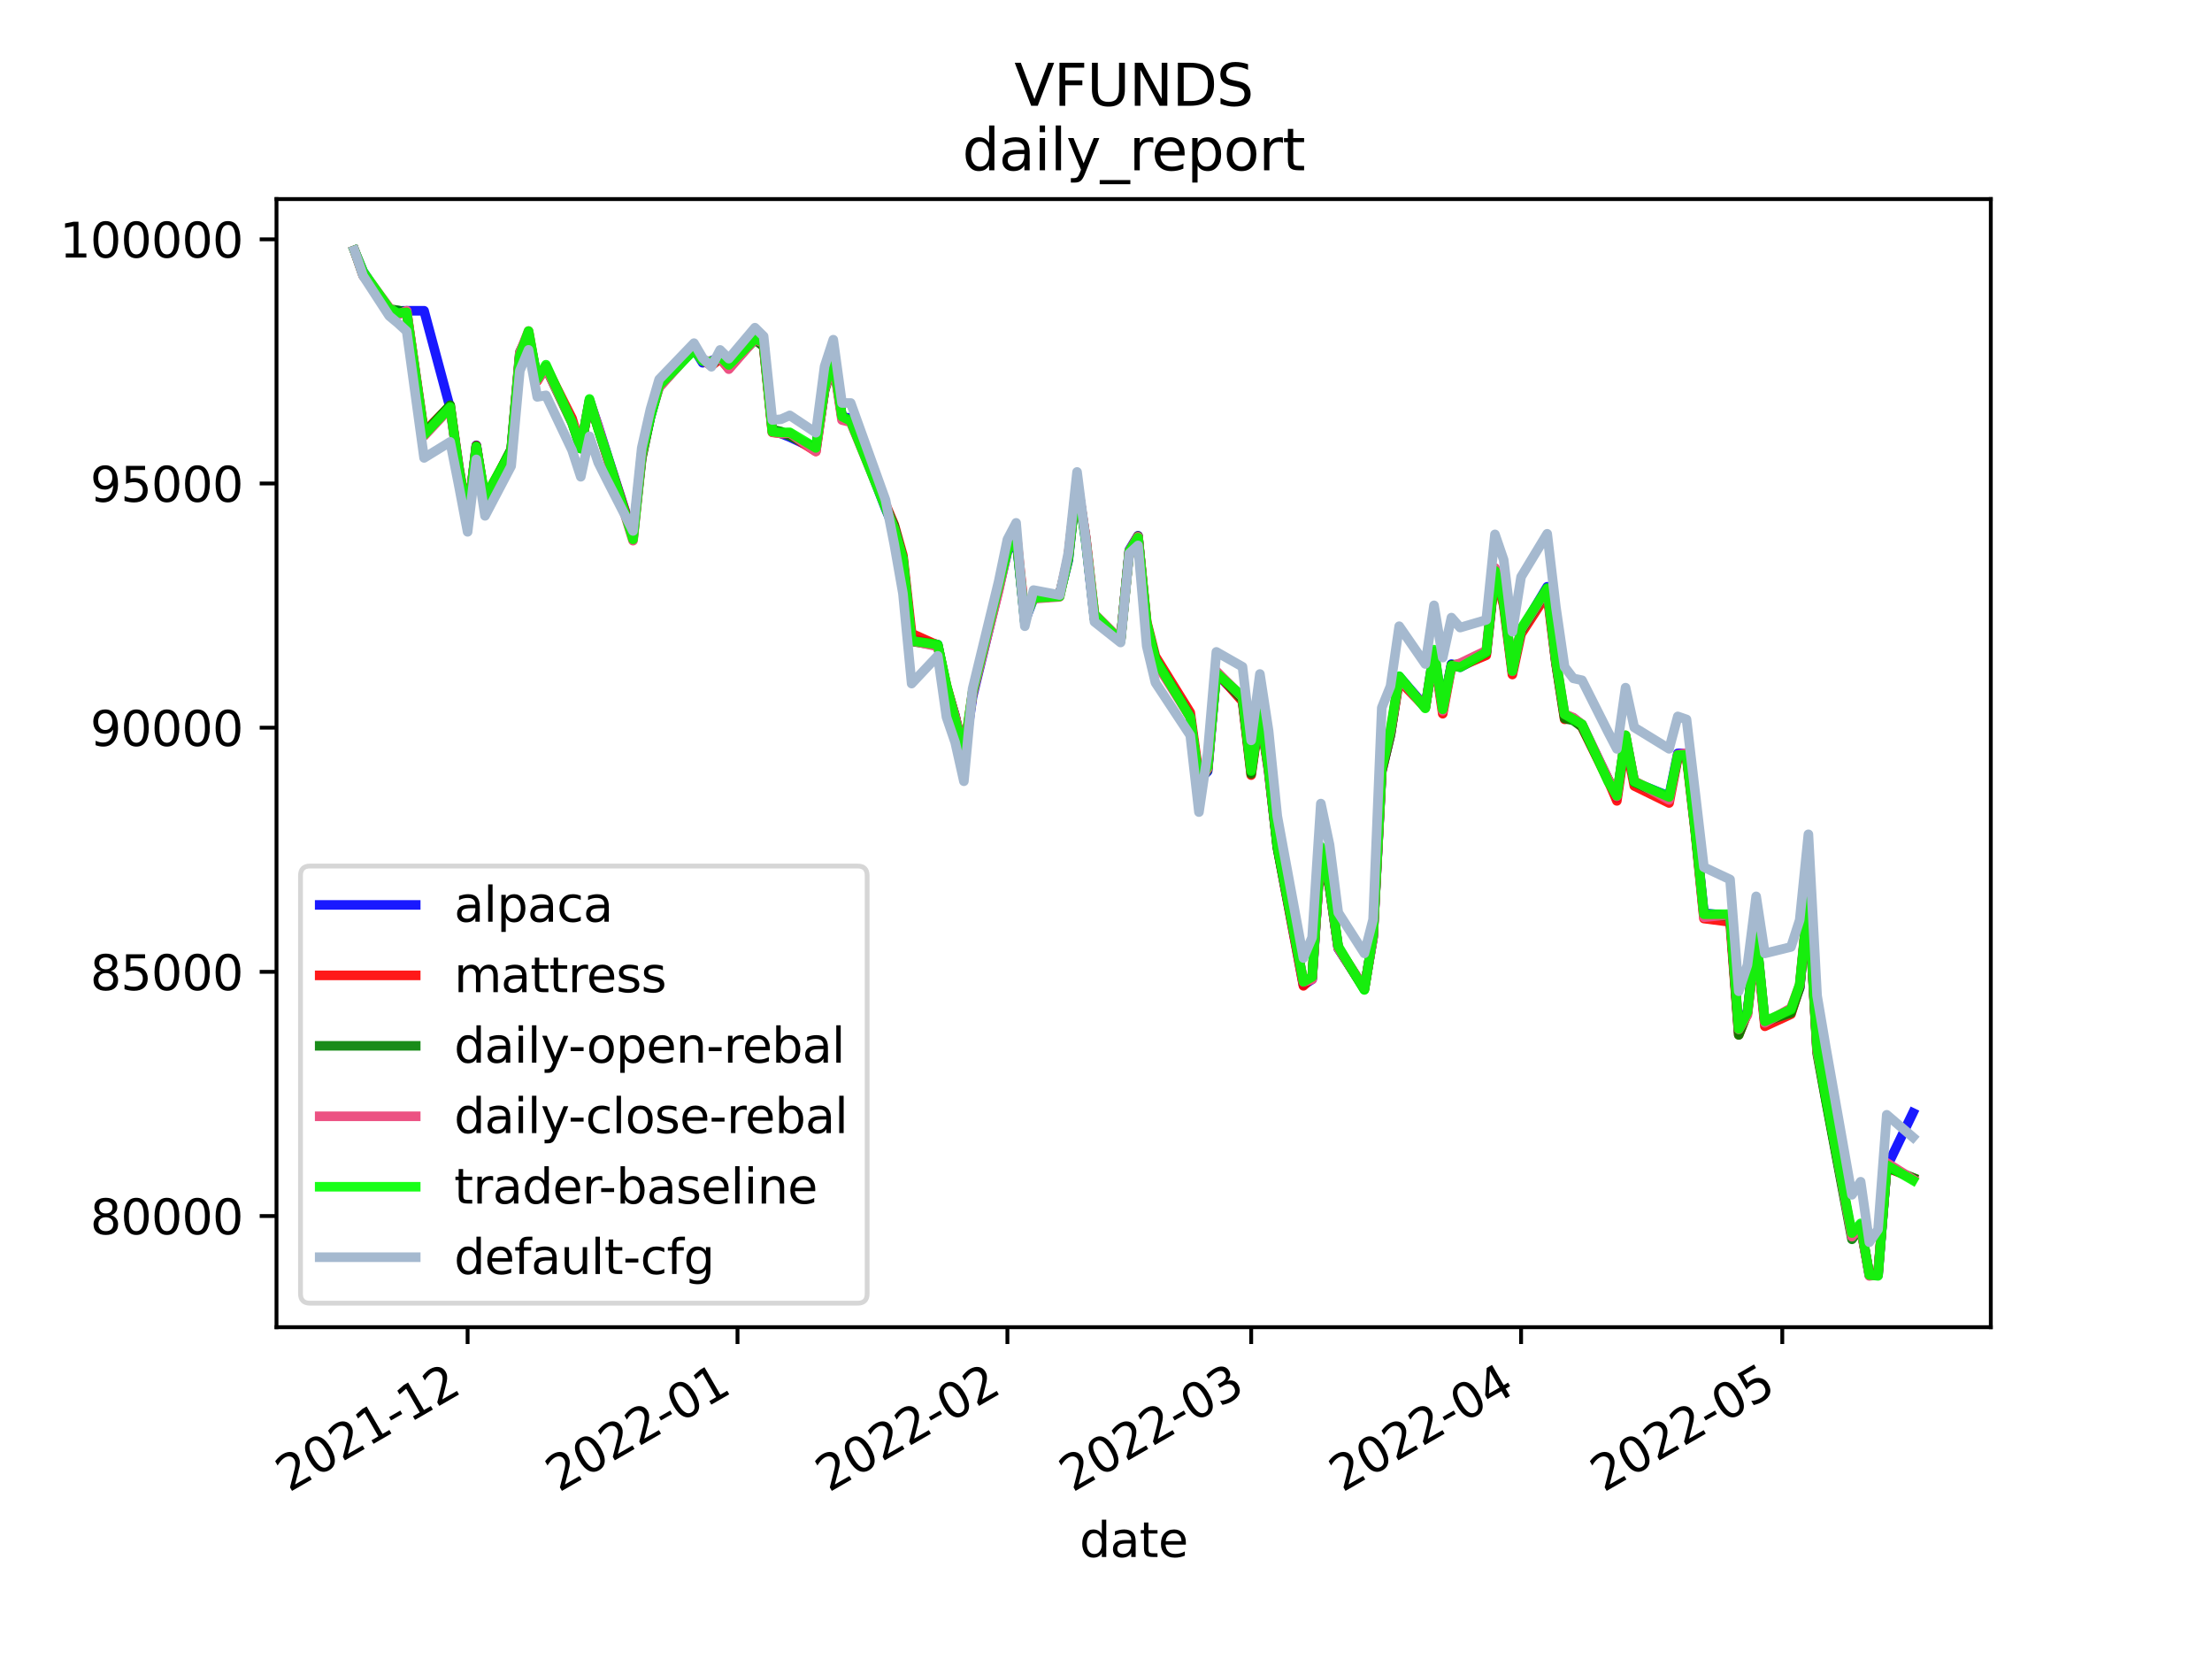 <?xml version="1.0" encoding="utf-8" standalone="no"?>
<!DOCTYPE svg PUBLIC "-//W3C//DTD SVG 1.1//EN"
  "http://www.w3.org/Graphics/SVG/1.1/DTD/svg11.dtd">
<svg height="345.6pt" version="1.1" viewBox="0 0 460.8 345.6" width="460.8pt" xmlns="http://www.w3.org/2000/svg" xmlns:xlink="http://www.w3.org/1999/xlink">
 <defs>
  <style type="text/css">*{stroke-linecap:butt;stroke-linejoin:round;}</style>
 </defs>
 <g id="figure_1">
  <g id="patch_1">
   <path d="M 0 345.6 
L 460.8 345.6 
L 460.8 0 
L 0 0 
z
" style="fill:#ffffff;"/>
  </g>
  <g id="axes_1">
   <g id="patch_2">
    <path d="M 57.6 276.48 
L 414.72 276.48 
L 414.72 41.472 
L 57.6 41.472 
z
" style="fill:#ffffff;"/>
   </g>
   <g id="matplotlib.axis_1">
    <g id="xtick_1">
     <g id="line2d_1">
      <defs>
       <path d="M 0 0 
L 0 3.5 
" id="mb4e7f9d3e4" style="stroke:#000000;stroke-width:0.8;"/>
      </defs>
      <g>
       <use style="stroke:#000000;stroke-width:0.8;" x="97.411" xlink:href="#mb4e7f9d3e4" y="276.48"/>
      </g>
     </g>
     <g id="text_1">
      <!-- 2021-12 -->
      <g transform="translate(60.186 310.952)rotate(-30)scale(0.1 -0.1)">
       <defs>
        <path d="M 1228 531 
L 3431 531 
L 3431 0 
L 469 0 
L 469 531 
Q 828 903 1448 1529 
Q 2069 2156 2228 2338 
Q 2531 2678 2651 2914 
Q 2772 3150 2772 3378 
Q 2772 3750 2511 3984 
Q 2250 4219 1831 4219 
Q 1534 4219 1204 4116 
Q 875 4013 500 3803 
L 500 4441 
Q 881 4594 1212 4672 
Q 1544 4750 1819 4750 
Q 2544 4750 2975 4387 
Q 3406 4025 3406 3419 
Q 3406 3131 3298 2873 
Q 3191 2616 2906 2266 
Q 2828 2175 2409 1742 
Q 1991 1309 1228 531 
z
" id="DejaVuSans-32" transform="scale(0.016)"/>
        <path d="M 2034 4250 
Q 1547 4250 1301 3770 
Q 1056 3291 1056 2328 
Q 1056 1369 1301 889 
Q 1547 409 2034 409 
Q 2525 409 2770 889 
Q 3016 1369 3016 2328 
Q 3016 3291 2770 3770 
Q 2525 4250 2034 4250 
z
M 2034 4750 
Q 2819 4750 3233 4129 
Q 3647 3509 3647 2328 
Q 3647 1150 3233 529 
Q 2819 -91 2034 -91 
Q 1250 -91 836 529 
Q 422 1150 422 2328 
Q 422 3509 836 4129 
Q 1250 4750 2034 4750 
z
" id="DejaVuSans-30" transform="scale(0.016)"/>
        <path d="M 794 531 
L 1825 531 
L 1825 4091 
L 703 3866 
L 703 4441 
L 1819 4666 
L 2450 4666 
L 2450 531 
L 3481 531 
L 3481 0 
L 794 0 
L 794 531 
z
" id="DejaVuSans-31" transform="scale(0.016)"/>
        <path d="M 313 2009 
L 1997 2009 
L 1997 1497 
L 313 1497 
L 313 2009 
z
" id="DejaVuSans-2d" transform="scale(0.016)"/>
       </defs>
       <use xlink:href="#DejaVuSans-32"/>
       <use x="63.623" xlink:href="#DejaVuSans-30"/>
       <use x="127.246" xlink:href="#DejaVuSans-32"/>
       <use x="190.869" xlink:href="#DejaVuSans-31"/>
       <use x="254.492" xlink:href="#DejaVuSans-2d"/>
       <use x="290.576" xlink:href="#DejaVuSans-31"/>
       <use x="354.199" xlink:href="#DejaVuSans-32"/>
      </g>
     </g>
    </g>
    <g id="xtick_2">
     <g id="line2d_2">
      <g>
       <use style="stroke:#000000;stroke-width:0.8;" x="153.636" xlink:href="#mb4e7f9d3e4" y="276.48"/>
      </g>
     </g>
     <g id="text_2">
      <!-- 2022-01 -->
      <g transform="translate(116.411 310.952)rotate(-30)scale(0.1 -0.1)">
       <use xlink:href="#DejaVuSans-32"/>
       <use x="63.623" xlink:href="#DejaVuSans-30"/>
       <use x="127.246" xlink:href="#DejaVuSans-32"/>
       <use x="190.869" xlink:href="#DejaVuSans-32"/>
       <use x="254.492" xlink:href="#DejaVuSans-2d"/>
       <use x="290.576" xlink:href="#DejaVuSans-30"/>
       <use x="354.199" xlink:href="#DejaVuSans-31"/>
      </g>
     </g>
    </g>
    <g id="xtick_3">
     <g id="line2d_3">
      <g>
       <use style="stroke:#000000;stroke-width:0.8;" x="209.861" xlink:href="#mb4e7f9d3e4" y="276.48"/>
      </g>
     </g>
     <g id="text_3">
      <!-- 2022-02 -->
      <g transform="translate(172.636 310.952)rotate(-30)scale(0.1 -0.1)">
       <use xlink:href="#DejaVuSans-32"/>
       <use x="63.623" xlink:href="#DejaVuSans-30"/>
       <use x="127.246" xlink:href="#DejaVuSans-32"/>
       <use x="190.869" xlink:href="#DejaVuSans-32"/>
       <use x="254.492" xlink:href="#DejaVuSans-2d"/>
       <use x="290.576" xlink:href="#DejaVuSans-30"/>
       <use x="354.199" xlink:href="#DejaVuSans-32"/>
      </g>
     </g>
    </g>
    <g id="xtick_4">
     <g id="line2d_4">
      <g>
       <use style="stroke:#000000;stroke-width:0.8;" x="260.645" xlink:href="#mb4e7f9d3e4" y="276.48"/>
      </g>
     </g>
     <g id="text_4">
      <!-- 2022-03 -->
      <g transform="translate(223.42 310.952)rotate(-30)scale(0.1 -0.1)">
       <defs>
        <path d="M 2597 2516 
Q 3050 2419 3304 2112 
Q 3559 1806 3559 1356 
Q 3559 666 3084 287 
Q 2609 -91 1734 -91 
Q 1441 -91 1130 -33 
Q 819 25 488 141 
L 488 750 
Q 750 597 1062 519 
Q 1375 441 1716 441 
Q 2309 441 2620 675 
Q 2931 909 2931 1356 
Q 2931 1769 2642 2001 
Q 2353 2234 1838 2234 
L 1294 2234 
L 1294 2753 
L 1863 2753 
Q 2328 2753 2575 2939 
Q 2822 3125 2822 3475 
Q 2822 3834 2567 4026 
Q 2313 4219 1838 4219 
Q 1578 4219 1281 4162 
Q 984 4106 628 3988 
L 628 4550 
Q 988 4650 1302 4700 
Q 1616 4750 1894 4750 
Q 2613 4750 3031 4423 
Q 3450 4097 3450 3541 
Q 3450 3153 3228 2886 
Q 3006 2619 2597 2516 
z
" id="DejaVuSans-33" transform="scale(0.016)"/>
       </defs>
       <use xlink:href="#DejaVuSans-32"/>
       <use x="63.623" xlink:href="#DejaVuSans-30"/>
       <use x="127.246" xlink:href="#DejaVuSans-32"/>
       <use x="190.869" xlink:href="#DejaVuSans-32"/>
       <use x="254.492" xlink:href="#DejaVuSans-2d"/>
       <use x="290.576" xlink:href="#DejaVuSans-30"/>
       <use x="354.199" xlink:href="#DejaVuSans-33"/>
      </g>
     </g>
    </g>
    <g id="xtick_5">
     <g id="line2d_5">
      <g>
       <use style="stroke:#000000;stroke-width:0.8;" x="316.87" xlink:href="#mb4e7f9d3e4" y="276.48"/>
      </g>
     </g>
     <g id="text_5">
      <!-- 2022-04 -->
      <g transform="translate(279.645 310.952)rotate(-30)scale(0.1 -0.1)">
       <defs>
        <path d="M 2419 4116 
L 825 1625 
L 2419 1625 
L 2419 4116 
z
M 2253 4666 
L 3047 4666 
L 3047 1625 
L 3713 1625 
L 3713 1100 
L 3047 1100 
L 3047 0 
L 2419 0 
L 2419 1100 
L 313 1100 
L 313 1709 
L 2253 4666 
z
" id="DejaVuSans-34" transform="scale(0.016)"/>
       </defs>
       <use xlink:href="#DejaVuSans-32"/>
       <use x="63.623" xlink:href="#DejaVuSans-30"/>
       <use x="127.246" xlink:href="#DejaVuSans-32"/>
       <use x="190.869" xlink:href="#DejaVuSans-32"/>
       <use x="254.492" xlink:href="#DejaVuSans-2d"/>
       <use x="290.576" xlink:href="#DejaVuSans-30"/>
       <use x="354.199" xlink:href="#DejaVuSans-34"/>
      </g>
     </g>
    </g>
    <g id="xtick_6">
     <g id="line2d_6">
      <g>
       <use style="stroke:#000000;stroke-width:0.8;" x="371.282" xlink:href="#mb4e7f9d3e4" y="276.48"/>
      </g>
     </g>
     <g id="text_6">
      <!-- 2022-05 -->
      <g transform="translate(334.057 310.952)rotate(-30)scale(0.1 -0.1)">
       <defs>
        <path d="M 691 4666 
L 3169 4666 
L 3169 4134 
L 1269 4134 
L 1269 2991 
Q 1406 3038 1543 3061 
Q 1681 3084 1819 3084 
Q 2600 3084 3056 2656 
Q 3513 2228 3513 1497 
Q 3513 744 3044 326 
Q 2575 -91 1722 -91 
Q 1428 -91 1123 -41 
Q 819 9 494 109 
L 494 744 
Q 775 591 1075 516 
Q 1375 441 1709 441 
Q 2250 441 2565 725 
Q 2881 1009 2881 1497 
Q 2881 1984 2565 2268 
Q 2250 2553 1709 2553 
Q 1456 2553 1204 2497 
Q 953 2441 691 2322 
L 691 4666 
z
" id="DejaVuSans-35" transform="scale(0.016)"/>
       </defs>
       <use xlink:href="#DejaVuSans-32"/>
       <use x="63.623" xlink:href="#DejaVuSans-30"/>
       <use x="127.246" xlink:href="#DejaVuSans-32"/>
       <use x="190.869" xlink:href="#DejaVuSans-32"/>
       <use x="254.492" xlink:href="#DejaVuSans-2d"/>
       <use x="290.576" xlink:href="#DejaVuSans-30"/>
       <use x="354.199" xlink:href="#DejaVuSans-35"/>
      </g>
     </g>
    </g>
    <g id="text_7">
     <!-- date -->
     <g transform="translate(224.885 324.351)scale(0.1 -0.1)">
      <defs>
       <path d="M 2906 2969 
L 2906 4863 
L 3481 4863 
L 3481 0 
L 2906 0 
L 2906 525 
Q 2725 213 2448 61 
Q 2172 -91 1784 -91 
Q 1150 -91 751 415 
Q 353 922 353 1747 
Q 353 2572 751 3078 
Q 1150 3584 1784 3584 
Q 2172 3584 2448 3432 
Q 2725 3281 2906 2969 
z
M 947 1747 
Q 947 1113 1208 752 
Q 1469 391 1925 391 
Q 2381 391 2643 752 
Q 2906 1113 2906 1747 
Q 2906 2381 2643 2742 
Q 2381 3103 1925 3103 
Q 1469 3103 1208 2742 
Q 947 2381 947 1747 
z
" id="DejaVuSans-64" transform="scale(0.016)"/>
       <path d="M 2194 1759 
Q 1497 1759 1228 1600 
Q 959 1441 959 1056 
Q 959 750 1161 570 
Q 1363 391 1709 391 
Q 2188 391 2477 730 
Q 2766 1069 2766 1631 
L 2766 1759 
L 2194 1759 
z
M 3341 1997 
L 3341 0 
L 2766 0 
L 2766 531 
Q 2569 213 2275 61 
Q 1981 -91 1556 -91 
Q 1019 -91 701 211 
Q 384 513 384 1019 
Q 384 1609 779 1909 
Q 1175 2209 1959 2209 
L 2766 2209 
L 2766 2266 
Q 2766 2663 2505 2880 
Q 2244 3097 1772 3097 
Q 1472 3097 1187 3025 
Q 903 2953 641 2809 
L 641 3341 
Q 956 3463 1253 3523 
Q 1550 3584 1831 3584 
Q 2591 3584 2966 3190 
Q 3341 2797 3341 1997 
z
" id="DejaVuSans-61" transform="scale(0.016)"/>
       <path d="M 1172 4494 
L 1172 3500 
L 2356 3500 
L 2356 3053 
L 1172 3053 
L 1172 1153 
Q 1172 725 1289 603 
Q 1406 481 1766 481 
L 2356 481 
L 2356 0 
L 1766 0 
Q 1100 0 847 248 
Q 594 497 594 1153 
L 594 3053 
L 172 3053 
L 172 3500 
L 594 3500 
L 594 4494 
L 1172 4494 
z
" id="DejaVuSans-74" transform="scale(0.016)"/>
       <path d="M 3597 1894 
L 3597 1613 
L 953 1613 
Q 991 1019 1311 708 
Q 1631 397 2203 397 
Q 2534 397 2845 478 
Q 3156 559 3463 722 
L 3463 178 
Q 3153 47 2828 -22 
Q 2503 -91 2169 -91 
Q 1331 -91 842 396 
Q 353 884 353 1716 
Q 353 2575 817 3079 
Q 1281 3584 2069 3584 
Q 2775 3584 3186 3129 
Q 3597 2675 3597 1894 
z
M 3022 2063 
Q 3016 2534 2758 2815 
Q 2500 3097 2075 3097 
Q 1594 3097 1305 2825 
Q 1016 2553 972 2059 
L 3022 2063 
z
" id="DejaVuSans-65" transform="scale(0.016)"/>
      </defs>
      <use xlink:href="#DejaVuSans-64"/>
      <use x="63.477" xlink:href="#DejaVuSans-61"/>
      <use x="124.756" xlink:href="#DejaVuSans-74"/>
      <use x="163.965" xlink:href="#DejaVuSans-65"/>
     </g>
    </g>
   </g>
   <g id="matplotlib.axis_2">
    <g id="ytick_1">
     <g id="line2d_7">
      <defs>
       <path d="M 0 0 
L -3.5 0 
" id="m229f9f8fa8" style="stroke:#000000;stroke-width:0.8;"/>
      </defs>
      <g>
       <use style="stroke:#000000;stroke-width:0.8;" x="57.6" xlink:href="#m229f9f8fa8" y="253.324"/>
      </g>
     </g>
     <g id="text_8">
      <!-- 80000 -->
      <g transform="translate(18.788 257.123)scale(0.1 -0.1)">
       <defs>
        <path d="M 2034 2216 
Q 1584 2216 1326 1975 
Q 1069 1734 1069 1313 
Q 1069 891 1326 650 
Q 1584 409 2034 409 
Q 2484 409 2743 651 
Q 3003 894 3003 1313 
Q 3003 1734 2745 1975 
Q 2488 2216 2034 2216 
z
M 1403 2484 
Q 997 2584 770 2862 
Q 544 3141 544 3541 
Q 544 4100 942 4425 
Q 1341 4750 2034 4750 
Q 2731 4750 3128 4425 
Q 3525 4100 3525 3541 
Q 3525 3141 3298 2862 
Q 3072 2584 2669 2484 
Q 3125 2378 3379 2068 
Q 3634 1759 3634 1313 
Q 3634 634 3220 271 
Q 2806 -91 2034 -91 
Q 1263 -91 848 271 
Q 434 634 434 1313 
Q 434 1759 690 2068 
Q 947 2378 1403 2484 
z
M 1172 3481 
Q 1172 3119 1398 2916 
Q 1625 2713 2034 2713 
Q 2441 2713 2670 2916 
Q 2900 3119 2900 3481 
Q 2900 3844 2670 4047 
Q 2441 4250 2034 4250 
Q 1625 4250 1398 4047 
Q 1172 3844 1172 3481 
z
" id="DejaVuSans-38" transform="scale(0.016)"/>
       </defs>
       <use xlink:href="#DejaVuSans-38"/>
       <use x="63.623" xlink:href="#DejaVuSans-30"/>
       <use x="127.246" xlink:href="#DejaVuSans-30"/>
       <use x="190.869" xlink:href="#DejaVuSans-30"/>
       <use x="254.492" xlink:href="#DejaVuSans-30"/>
      </g>
     </g>
    </g>
    <g id="ytick_2">
     <g id="line2d_8">
      <g>
       <use style="stroke:#000000;stroke-width:0.8;" x="57.6" xlink:href="#m229f9f8fa8" y="202.456"/>
      </g>
     </g>
     <g id="text_9">
      <!-- 85000 -->
      <g transform="translate(18.788 206.256)scale(0.1 -0.1)">
       <use xlink:href="#DejaVuSans-38"/>
       <use x="63.623" xlink:href="#DejaVuSans-35"/>
       <use x="127.246" xlink:href="#DejaVuSans-30"/>
       <use x="190.869" xlink:href="#DejaVuSans-30"/>
       <use x="254.492" xlink:href="#DejaVuSans-30"/>
      </g>
     </g>
    </g>
    <g id="ytick_3">
     <g id="line2d_9">
      <g>
       <use style="stroke:#000000;stroke-width:0.8;" x="57.6" xlink:href="#m229f9f8fa8" y="151.589"/>
      </g>
     </g>
     <g id="text_10">
      <!-- 90000 -->
      <g transform="translate(18.788 155.388)scale(0.1 -0.1)">
       <defs>
        <path d="M 703 97 
L 703 672 
Q 941 559 1184 500 
Q 1428 441 1663 441 
Q 2288 441 2617 861 
Q 2947 1281 2994 2138 
Q 2813 1869 2534 1725 
Q 2256 1581 1919 1581 
Q 1219 1581 811 2004 
Q 403 2428 403 3163 
Q 403 3881 828 4315 
Q 1253 4750 1959 4750 
Q 2769 4750 3195 4129 
Q 3622 3509 3622 2328 
Q 3622 1225 3098 567 
Q 2575 -91 1691 -91 
Q 1453 -91 1209 -44 
Q 966 3 703 97 
z
M 1959 2075 
Q 2384 2075 2632 2365 
Q 2881 2656 2881 3163 
Q 2881 3666 2632 3958 
Q 2384 4250 1959 4250 
Q 1534 4250 1286 3958 
Q 1038 3666 1038 3163 
Q 1038 2656 1286 2365 
Q 1534 2075 1959 2075 
z
" id="DejaVuSans-39" transform="scale(0.016)"/>
       </defs>
       <use xlink:href="#DejaVuSans-39"/>
       <use x="63.623" xlink:href="#DejaVuSans-30"/>
       <use x="127.246" xlink:href="#DejaVuSans-30"/>
       <use x="190.869" xlink:href="#DejaVuSans-30"/>
       <use x="254.492" xlink:href="#DejaVuSans-30"/>
      </g>
     </g>
    </g>
    <g id="ytick_4">
     <g id="line2d_10">
      <g>
       <use style="stroke:#000000;stroke-width:0.8;" x="57.6" xlink:href="#m229f9f8fa8" y="100.722"/>
      </g>
     </g>
     <g id="text_11">
      <!-- 95000 -->
      <g transform="translate(18.788 104.521)scale(0.1 -0.1)">
       <use xlink:href="#DejaVuSans-39"/>
       <use x="63.623" xlink:href="#DejaVuSans-35"/>
       <use x="127.246" xlink:href="#DejaVuSans-30"/>
       <use x="190.869" xlink:href="#DejaVuSans-30"/>
       <use x="254.492" xlink:href="#DejaVuSans-30"/>
      </g>
     </g>
    </g>
    <g id="ytick_5">
     <g id="line2d_11">
      <g>
       <use style="stroke:#000000;stroke-width:0.8;" x="57.6" xlink:href="#m229f9f8fa8" y="49.855"/>
      </g>
     </g>
     <g id="text_12">
      <!-- 100000 -->
      <g transform="translate(12.425 53.654)scale(0.1 -0.1)">
       <use xlink:href="#DejaVuSans-31"/>
       <use x="63.623" xlink:href="#DejaVuSans-30"/>
       <use x="127.246" xlink:href="#DejaVuSans-30"/>
       <use x="190.869" xlink:href="#DejaVuSans-30"/>
       <use x="254.492" xlink:href="#DejaVuSans-30"/>
       <use x="318.115" xlink:href="#DejaVuSans-30"/>
      </g>
     </g>
    </g>
   </g>
   <g id="line2d_12">
    <path clip-path="url(#p26e11c96b7)" d="M 73.833 52.154 
L 75.646 56.532 
L 81.088 64.728 
L 82.901 64.77 
L 84.715 64.742 
L 88.342 64.734 
L 93.784 85.021 
L 95.597 97.446 
L 97.411 108.29 
L 99.225 92.759 
L 101.038 104.411 
L 106.48 93.932 
L 108.293 73.996 
L 110.107 69.763 
L 111.921 78.824 
L 113.734 76.368 
L 119.176 87.754 
L 120.989 93.378 
L 122.803 83.372 
L 124.617 88.756 
L 126.43 94.573 
L 131.872 111.584 
L 133.685 95.005 
L 135.499 86.828 
L 137.313 80.159 
L 144.568 72.647 
L 146.381 75.571 
L 148.195 75.17 
L 150.009 74.382 
L 151.822 76.167 
L 157.264 69.947 
L 159.077 71.445 
L 160.891 89.642 
L 162.705 90.327 
L 164.518 91.05 
L 169.959 93.588 
L 171.773 80.958 
L 173.587 74.628 
L 175.401 86.895 
L 177.214 87.1 
L 184.469 105.938 
L 186.283 110.242 
L 188.097 116.726 
L 189.91 133.095 
L 195.351 134.293 
L 197.165 143.259 
L 198.979 149.138 
L 200.793 157.706 
L 202.606 145.126 
L 208.047 122.69 
L 209.861 114.945 
L 211.675 111.788 
L 213.489 129.435 
L 215.302 124.709 
L 220.743 123.818 
L 222.557 116.685 
L 224.371 99.725 
L 226.185 112.802 
L 227.998 128.82 
L 233.439 133.314 
L 235.253 114.588 
L 237.067 111.601 
L 238.881 130.768 
L 240.694 137.428 
L 247.949 149.197 
L 249.763 162.539 
L 251.577 160.672 
L 253.39 140.255 
L 258.831 145.809 
L 260.645 160.481 
L 262.459 148.187 
L 264.273 160.511 
L 266.086 176.32 
L 271.527 205.187 
L 273.341 204.023 
L 275.155 177.052 
L 276.969 184.553 
L 278.782 197.599 
L 284.223 205.855 
L 286.037 195.299 
L 287.851 160.712 
L 289.665 152.963 
L 291.478 140.947 
L 296.919 147.215 
L 298.733 135.694 
L 300.547 147.71 
L 302.361 138.347 
L 304.174 138.997 
L 309.615 136.118 
L 311.429 119.148 
L 313.243 125.655 
L 315.056 139.873 
L 316.87 131.353 
L 322.311 122.234 
L 324.125 137.868 
L 325.939 149.1 
L 327.752 149.587 
L 329.566 151.004 
L 335.007 162.371 
L 336.821 166.182 
L 338.635 153.447 
L 340.448 162.942 
L 347.703 165.893 
L 349.517 156.941 
L 351.331 156.93 
L 353.144 172.59 
L 354.958 190.225 
L 360.399 190.824 
L 362.213 215.004 
L 364.027 210.624 
L 365.84 195.033 
L 367.654 213.165 
L 373.095 210.459 
L 374.909 205.754 
L 376.723 187.069 
L 378.536 218.597 
L 380.35 228.653 
L 385.791 257.632 
L 387.605 255.195 
L 389.419 265.692 
L 391.232 265.607 
L 393.046 243.121 
L 398.487 231.839 
" style="fill:none;stroke:#0000ff;stroke-linecap:square;stroke-opacity:0.9;stroke-width:2;"/>
   </g>
   <g id="line2d_13">
    <path clip-path="url(#p26e11c96b7)" d="M 73.833 52.154 
L 75.646 57.406 
L 81.088 64.361 
L 82.901 65.499 
L 84.715 64.82 
L 88.342 90.025 
L 93.784 84.52 
L 95.597 97.327 
L 97.411 107.887 
L 99.225 92.837 
L 101.038 103.833 
L 106.48 93.757 
L 108.293 73.861 
L 110.107 69.168 
L 111.921 79.37 
L 113.734 76.388 
L 119.176 87.171 
L 120.989 93.399 
L 122.803 83.653 
L 124.617 89.185 
L 126.43 94.845 
L 131.872 111.618 
L 133.685 95.239 
L 135.499 86.623 
L 137.313 79.939 
L 144.568 72.691 
L 146.381 75.032 
L 148.195 76.189 
L 150.009 74.73 
L 151.822 76.748 
L 157.264 70.369 
L 159.077 72.114 
L 160.891 90.069 
L 162.705 90.28 
L 164.518 90.565 
L 169.959 94.044 
L 171.773 81.21 
L 173.587 74.735 
L 175.401 87.067 
L 177.214 87.682 
L 184.469 104.972 
L 186.283 109.284 
L 188.097 115.692 
L 189.91 131.987 
L 195.351 134.42 
L 197.165 142.78 
L 198.979 149.237 
L 200.793 156.852 
L 202.606 144.221 
L 208.047 122.148 
L 209.861 114.256 
L 211.675 110.815 
L 213.489 128.071 
L 215.302 123.837 
L 220.743 123.952 
L 222.557 115.856 
L 224.371 100.144 
L 226.185 112.171 
L 227.998 128.146 
L 233.439 133.423 
L 235.253 114.857 
L 237.067 111.723 
L 238.881 129.501 
L 240.694 136.715 
L 247.949 148.428 
L 249.763 161.644 
L 251.577 159.992 
L 253.39 139.989 
L 258.831 146.129 
L 260.645 161.474 
L 262.459 148.495 
L 264.273 160.593 
L 266.086 176.424 
L 271.527 205.373 
L 273.341 203.577 
L 275.155 177.388 
L 276.969 184.827 
L 278.782 197.423 
L 284.223 206.012 
L 286.037 195.151 
L 287.851 160.685 
L 289.665 152.929 
L 291.478 141.754 
L 296.919 147.364 
L 298.733 136.168 
L 300.547 148.686 
L 302.361 138.952 
L 304.174 138.797 
L 309.615 136.509 
L 311.429 119.568 
L 313.243 126.114 
L 315.056 140.52 
L 316.87 132.077 
L 322.311 123.713 
L 324.125 138.14 
L 325.939 149.855 
L 327.752 149.669 
L 329.566 151.486 
L 335.007 162.606 
L 336.821 166.837 
L 338.635 154.385 
L 340.448 163.726 
L 347.703 167.281 
L 349.517 157.871 
L 351.331 157.614 
L 353.144 173.176 
L 354.958 191.352 
L 360.399 192.052 
L 362.213 215.549 
L 364.027 211.084 
L 365.84 195.459 
L 367.654 213.796 
L 373.095 211.277 
L 374.909 205.478 
L 376.723 187.537 
L 378.536 218.943 
L 380.35 228.97 
L 385.791 257.423 
L 387.605 255.394 
L 389.419 265.341 
L 391.232 265.121 
L 393.046 243.236 
L 398.487 245.392 
" style="fill:none;stroke:#ff0000;stroke-linecap:square;stroke-opacity:0.9;stroke-width:2;"/>
   </g>
   <g id="line2d_14">
    <path clip-path="url(#p26e11c96b7)" d="M 73.833 52.154 
L 75.646 57.323 
L 81.088 64.374 
L 82.901 64.635 
L 84.715 65.084 
L 88.342 90.288 
L 93.784 84.403 
L 95.597 98.14 
L 97.411 108.336 
L 99.225 92.947 
L 101.038 104.267 
L 106.48 93.57 
L 108.293 73.341 
L 110.107 69.654 
L 111.921 79.051 
L 113.734 76.632 
L 119.176 88.123 
L 120.989 93.446 
L 122.803 83.5 
L 124.617 89.276 
L 126.43 95.141 
L 131.872 112.169 
L 133.685 95.512 
L 135.499 86.817 
L 137.313 80.616 
L 144.568 72.676 
L 146.381 74.884 
L 148.195 75.808 
L 150.009 74.574 
L 151.822 76.53 
L 157.264 70.75 
L 159.077 72.194 
L 160.891 89.496 
L 162.705 89.895 
L 164.518 90.806 
L 169.959 93.311 
L 171.773 81.398 
L 173.587 75.344 
L 175.401 86.687 
L 177.214 87.746 
L 184.469 105.33 
L 186.283 109.497 
L 188.097 116.255 
L 189.91 133.63 
L 195.351 134.429 
L 197.165 142.993 
L 198.979 149.364 
L 200.793 157.37 
L 202.606 144.542 
L 208.047 122.423 
L 209.861 114.307 
L 211.675 111.571 
L 213.489 129.569 
L 215.302 123.951 
L 220.743 123.922 
L 222.557 116.414 
L 224.371 100.238 
L 226.185 112.17 
L 227.998 128.919 
L 233.439 133.225 
L 235.253 114.933 
L 237.067 111.684 
L 238.881 129.952 
L 240.694 137.27 
L 247.949 149.333 
L 249.763 162.901 
L 251.577 160.353 
L 253.39 139.873 
L 258.831 145.732 
L 260.645 161.192 
L 262.459 148.342 
L 264.273 159.989 
L 266.086 176.527 
L 271.527 204.363 
L 273.341 203.827 
L 275.155 176.665 
L 276.969 184.934 
L 278.782 197.493 
L 284.223 206.112 
L 286.037 195.068 
L 287.851 160.462 
L 289.665 153.054 
L 291.478 141.128 
L 296.919 147.375 
L 298.733 136.367 
L 300.547 147.674 
L 302.361 138.515 
L 304.174 138.344 
L 309.615 135.895 
L 311.429 119.205 
L 313.243 124.937 
L 315.056 139.758 
L 316.87 131.423 
L 322.311 122.825 
L 324.125 138.035 
L 325.939 149.655 
L 327.752 150.096 
L 329.566 151.4 
L 335.007 162.357 
L 336.821 165.783 
L 338.635 153.36 
L 340.448 162.954 
L 347.703 166.346 
L 349.517 157.728 
L 351.331 157.051 
L 353.144 172.957 
L 354.958 190.662 
L 360.399 190.803 
L 362.213 215.603 
L 364.027 210.929 
L 365.84 195.046 
L 367.654 212.753 
L 373.095 211.008 
L 374.909 205.779 
L 376.723 187.328 
L 378.536 219.409 
L 380.35 229.157 
L 385.791 258.17 
L 387.605 255.731 
L 389.419 265.49 
L 391.232 265.319 
L 393.046 243.168 
L 398.487 245.334 
" style="fill:none;stroke:#008000;stroke-linecap:square;stroke-opacity:0.9;stroke-width:2;"/>
   </g>
   <g id="line2d_15">
    <path clip-path="url(#p26e11c96b7)" d="M 73.833 52.154 
L 75.646 56.704 
L 81.088 64.094 
L 82.901 65.527 
L 84.715 64.727 
L 88.342 90.814 
L 93.784 84.977 
L 95.597 97.997 
L 97.411 108.294 
L 99.225 93.159 
L 101.038 104.345 
L 106.48 94.261 
L 108.293 73.501 
L 110.107 68.972 
L 111.921 79.234 
L 113.734 76.577 
L 119.176 87.949 
L 120.989 92.979 
L 122.803 83.376 
L 124.617 88.913 
L 126.43 95.042 
L 131.872 112.63 
L 133.685 94.881 
L 135.499 86.12 
L 137.313 80.724 
L 144.568 72.524 
L 146.381 75.166 
L 148.195 75.291 
L 150.009 74.534 
L 151.822 76.904 
L 157.264 70.665 
L 159.077 71.526 
L 160.891 90.016 
L 162.705 90.31 
L 164.518 90.208 
L 169.959 94.017 
L 171.773 81.113 
L 173.587 75.345 
L 175.401 87.503 
L 177.214 87.953 
L 184.469 105.548 
L 186.283 110.119 
L 188.097 116.517 
L 189.91 133.496 
L 195.351 134.672 
L 197.165 143.152 
L 198.979 149.327 
L 200.793 157.268 
L 202.606 144.601 
L 208.047 123.026 
L 209.861 114.627 
L 211.675 111.118 
L 213.489 128.695 
L 215.302 124.722 
L 220.743 124.328 
L 222.557 115.763 
L 224.371 100.099 
L 226.185 111.914 
L 227.998 127.909 
L 233.439 133.299 
L 235.253 114.842 
L 237.067 111.792 
L 238.881 130.025 
L 240.694 137.876 
L 247.949 149.416 
L 249.763 162.633 
L 251.577 160.13 
L 253.39 139.833 
L 258.831 145.23 
L 260.645 160.346 
L 262.459 147.968 
L 264.273 160.109 
L 266.086 175.626 
L 271.527 204.552 
L 273.341 204.045 
L 275.155 176.729 
L 276.969 184.228 
L 278.782 197.525 
L 284.223 205.825 
L 286.037 195.378 
L 287.851 159.8 
L 289.665 152.293 
L 291.478 141.153 
L 296.919 147.429 
L 298.733 135.785 
L 300.547 148.069 
L 302.361 138.818 
L 304.174 138.16 
L 309.615 135.55 
L 311.429 118.293 
L 313.243 124.924 
L 315.056 139.846 
L 316.87 131.155 
L 322.311 122.733 
L 324.125 137.63 
L 325.939 148.754 
L 327.752 149.497 
L 329.566 150.901 
L 335.007 162.308 
L 336.821 165.899 
L 338.635 153.185 
L 340.448 162.664 
L 347.703 166.63 
L 349.517 157.214 
L 351.331 156.862 
L 353.144 172.461 
L 354.958 191.081 
L 360.399 190.547 
L 362.213 214.432 
L 364.027 211.437 
L 365.84 194.882 
L 367.654 213.101 
L 373.095 210.008 
L 374.909 205.171 
L 376.723 186.681 
L 378.536 218.931 
L 380.35 228.005 
L 385.791 257.63 
L 387.605 255.429 
L 389.419 265.798 
L 391.232 265.562 
L 393.046 242.235 
L 398.487 245.644 
" style="fill:none;stroke:#ec5283;stroke-linecap:square;stroke-width:2;"/>
   </g>
   <g id="line2d_16">
    <path clip-path="url(#p26e11c96b7)" d="M 73.833 52.154 
L 75.646 56.584 
L 81.088 64.288 
L 82.901 65.221 
L 84.715 65.091 
L 88.342 90.562 
L 93.784 84.76 
L 95.597 97.617 
L 97.411 108.343 
L 99.225 93.032 
L 101.038 103.617 
L 106.48 93.928 
L 108.293 74.11 
L 110.107 68.965 
L 111.921 78.938 
L 113.734 75.972 
L 119.176 87.995 
L 120.989 93.431 
L 122.803 83.106 
L 124.617 89.436 
L 126.43 94.635 
L 131.872 112.353 
L 133.685 94.534 
L 135.499 86.845 
L 137.313 80.277 
L 144.568 72.926 
L 146.381 75.208 
L 148.195 75.38 
L 150.009 74.259 
L 151.822 76.03 
L 157.264 70.571 
L 159.077 71.318 
L 160.891 89.919 
L 162.705 90.092 
L 164.518 90.059 
L 169.959 93.304 
L 171.773 80.622 
L 173.587 74.591 
L 175.401 86.769 
L 177.214 87.692 
L 184.469 105.788 
L 186.283 110.146 
L 188.097 116.357 
L 189.91 133.488 
L 195.351 134.276 
L 197.165 142.713 
L 198.979 149.825 
L 200.793 157.027 
L 202.606 144.125 
L 208.047 121.986 
L 209.861 114.697 
L 211.675 111.455 
L 213.489 129.08 
L 215.302 124.559 
L 220.743 124.246 
L 222.557 116.106 
L 224.371 100.169 
L 226.185 112.747 
L 227.998 128.004 
L 233.439 133.529 
L 235.253 114.866 
L 237.067 112.002 
L 238.881 129.72 
L 240.694 137.329 
L 247.949 149.401 
L 249.763 162.367 
L 251.577 159.768 
L 253.39 140.24 
L 258.831 145.055 
L 260.645 160.627 
L 262.459 147.799 
L 264.273 160.02 
L 266.086 176.069 
L 271.527 204.518 
L 273.341 203.506 
L 275.155 176.376 
L 276.969 184.3 
L 278.782 197.127 
L 284.223 206.227 
L 286.037 194.779 
L 287.851 160.004 
L 289.665 152.021 
L 291.478 140.856 
L 296.919 147.57 
L 298.733 135.337 
L 300.547 147.763 
L 302.361 138.667 
L 304.174 139.005 
L 309.615 135.88 
L 311.429 118.902 
L 313.243 125.489 
L 315.056 139.793 
L 316.87 130.98 
L 322.311 122.51 
L 324.125 137.371 
L 325.939 148.798 
L 327.752 149.864 
L 329.566 150.881 
L 335.007 162.818 
L 336.821 165.772 
L 338.635 153.161 
L 340.448 162.858 
L 347.703 166.021 
L 349.517 157.295 
L 351.331 157.275 
L 353.144 172.711 
L 354.958 190.443 
L 360.399 190.437 
L 362.213 214.356 
L 364.027 210.857 
L 365.84 194.705 
L 367.654 212.75 
L 373.095 210.322 
L 374.909 205.042 
L 376.723 187.232 
L 378.536 218.248 
L 380.35 228.589 
L 385.791 256.868 
L 387.605 254.856 
L 389.419 265.588 
L 391.232 265.787 
L 393.046 242.728 
L 398.487 245.88 
" style="fill:none;stroke:#00ff00;stroke-linecap:square;stroke-opacity:0.9;stroke-width:2;"/>
   </g>
   <g id="line2d_17">
    <path clip-path="url(#p26e11c96b7)" d="M 73.833 52.154 
L 75.646 57.458 
L 81.088 65.813 
L 82.901 67.319 
L 84.715 68.993 
L 88.342 95.39 
L 93.784 92.046 
L 95.597 101.237 
L 97.411 110.79 
L 99.225 95.702 
L 101.038 107.46 
L 106.48 97.092 
L 108.293 77.234 
L 110.107 72.879 
L 111.921 82.679 
L 113.734 82.355 
L 119.176 93.796 
L 120.989 99.319 
L 122.803 90.895 
L 124.617 96.355 
L 126.43 99.97 
L 131.872 110.605 
L 133.685 93.304 
L 135.499 85.251 
L 137.313 79.033 
L 144.568 71.483 
L 146.381 74.581 
L 148.195 76.403 
L 150.009 72.898 
L 151.822 74.709 
L 157.264 68.263 
L 159.077 70.052 
L 160.891 87.488 
L 162.705 87.337 
L 164.518 86.527 
L 169.959 90.143 
L 171.773 76.331 
L 173.587 70.764 
L 175.401 83.948 
L 177.214 83.952 
L 184.469 104.149 
L 186.283 113.348 
L 188.097 123.629 
L 189.91 142.403 
L 195.351 136.62 
L 197.165 149.376 
L 198.979 154.656 
L 200.793 162.748 
L 202.606 143.493 
L 208.047 121.091 
L 209.861 112.378 
L 211.675 108.919 
L 213.489 130.452 
L 215.302 122.927 
L 220.743 123.954 
L 222.557 115.145 
L 224.371 98.313 
L 226.185 112.521 
L 227.998 129.53 
L 233.439 133.844 
L 235.253 115.29 
L 237.067 113.628 
L 238.881 134.605 
L 240.694 142.196 
L 247.949 153.175 
L 249.763 169.173 
L 251.577 156.852 
L 253.39 135.8 
L 258.831 138.901 
L 260.645 154.228 
L 262.459 140.406 
L 264.273 152.262 
L 266.086 170.036 
L 271.527 199.57 
L 273.341 195.278 
L 275.155 167.399 
L 276.969 175.999 
L 278.782 190.113 
L 284.223 198.601 
L 286.037 191.556 
L 287.851 147.423 
L 289.665 142.942 
L 291.478 130.451 
L 296.919 138.324 
L 298.733 126.104 
L 300.547 136.986 
L 302.361 128.659 
L 304.174 130.735 
L 309.615 129.131 
L 311.429 111.319 
L 313.243 116.613 
L 315.056 131.605 
L 316.87 120.176 
L 322.311 111.197 
L 324.125 126.509 
L 325.939 138.939 
L 327.752 141.313 
L 329.566 141.708 
L 335.007 152.522 
L 336.821 156.005 
L 338.635 143.251 
L 340.448 151.533 
L 347.703 155.99 
L 349.517 149.24 
L 351.331 149.868 
L 353.144 165.135 
L 354.958 180.649 
L 360.399 183.209 
L 362.213 206.5 
L 364.027 201.034 
L 365.84 186.729 
L 367.654 198.61 
L 373.095 197.267 
L 374.909 191.648 
L 376.723 173.8 
L 378.536 207.426 
L 380.35 218.131 
L 385.791 248.896 
L 387.605 246.175 
L 389.419 258.78 
L 391.232 256.131 
L 393.046 232.232 
L 398.487 236.898 
" style="fill:none;stroke:#a5b9cf;stroke-linecap:square;stroke-width:2;"/>
   </g>
   <g id="patch_3">
    <path d="M 57.6 276.48 
L 57.6 41.472 
" style="fill:none;stroke:#000000;stroke-linecap:square;stroke-linejoin:miter;stroke-width:0.8;"/>
   </g>
   <g id="patch_4">
    <path d="M 414.72 276.48 
L 414.72 41.472 
" style="fill:none;stroke:#000000;stroke-linecap:square;stroke-linejoin:miter;stroke-width:0.8;"/>
   </g>
   <g id="patch_5">
    <path d="M 57.6 276.48 
L 414.72 276.48 
" style="fill:none;stroke:#000000;stroke-linecap:square;stroke-linejoin:miter;stroke-width:0.8;"/>
   </g>
   <g id="patch_6">
    <path d="M 57.6 41.472 
L 414.72 41.472 
" style="fill:none;stroke:#000000;stroke-linecap:square;stroke-linejoin:miter;stroke-width:0.8;"/>
   </g>
   <g id="text_13">
    <!-- VFUNDS -->
    <g transform="translate(211.296 22.035)scale(0.12 -0.12)">
     <defs>
      <path d="M 1831 0 
L 50 4666 
L 709 4666 
L 2188 738 
L 3669 4666 
L 4325 4666 
L 2547 0 
L 1831 0 
z
" id="DejaVuSans-56" transform="scale(0.016)"/>
      <path d="M 628 4666 
L 3309 4666 
L 3309 4134 
L 1259 4134 
L 1259 2759 
L 3109 2759 
L 3109 2228 
L 1259 2228 
L 1259 0 
L 628 0 
L 628 4666 
z
" id="DejaVuSans-46" transform="scale(0.016)"/>
      <path d="M 556 4666 
L 1191 4666 
L 1191 1831 
Q 1191 1081 1462 751 
Q 1734 422 2344 422 
Q 2950 422 3222 751 
Q 3494 1081 3494 1831 
L 3494 4666 
L 4128 4666 
L 4128 1753 
Q 4128 841 3676 375 
Q 3225 -91 2344 -91 
Q 1459 -91 1007 375 
Q 556 841 556 1753 
L 556 4666 
z
" id="DejaVuSans-55" transform="scale(0.016)"/>
      <path d="M 628 4666 
L 1478 4666 
L 3547 763 
L 3547 4666 
L 4159 4666 
L 4159 0 
L 3309 0 
L 1241 3903 
L 1241 0 
L 628 0 
L 628 4666 
z
" id="DejaVuSans-4e" transform="scale(0.016)"/>
      <path d="M 1259 4147 
L 1259 519 
L 2022 519 
Q 2988 519 3436 956 
Q 3884 1394 3884 2338 
Q 3884 3275 3436 3711 
Q 2988 4147 2022 4147 
L 1259 4147 
z
M 628 4666 
L 1925 4666 
Q 3281 4666 3915 4102 
Q 4550 3538 4550 2338 
Q 4550 1131 3912 565 
Q 3275 0 1925 0 
L 628 0 
L 628 4666 
z
" id="DejaVuSans-44" transform="scale(0.016)"/>
      <path d="M 3425 4513 
L 3425 3897 
Q 3066 4069 2747 4153 
Q 2428 4238 2131 4238 
Q 1616 4238 1336 4038 
Q 1056 3838 1056 3469 
Q 1056 3159 1242 3001 
Q 1428 2844 1947 2747 
L 2328 2669 
Q 3034 2534 3370 2195 
Q 3706 1856 3706 1288 
Q 3706 609 3251 259 
Q 2797 -91 1919 -91 
Q 1588 -91 1214 -16 
Q 841 59 441 206 
L 441 856 
Q 825 641 1194 531 
Q 1563 422 1919 422 
Q 2459 422 2753 634 
Q 3047 847 3047 1241 
Q 3047 1584 2836 1778 
Q 2625 1972 2144 2069 
L 1759 2144 
Q 1053 2284 737 2584 
Q 422 2884 422 3419 
Q 422 4038 858 4394 
Q 1294 4750 2059 4750 
Q 2388 4750 2728 4690 
Q 3069 4631 3425 4513 
z
" id="DejaVuSans-53" transform="scale(0.016)"/>
     </defs>
     <use xlink:href="#DejaVuSans-56"/>
     <use x="68.408" xlink:href="#DejaVuSans-46"/>
     <use x="125.928" xlink:href="#DejaVuSans-55"/>
     <use x="199.121" xlink:href="#DejaVuSans-4e"/>
     <use x="273.926" xlink:href="#DejaVuSans-44"/>
     <use x="350.928" xlink:href="#DejaVuSans-53"/>
    </g>
    <!-- daily_report -->
    <g transform="translate(200.467 35.472)scale(0.12 -0.12)">
     <defs>
      <path d="M 603 3500 
L 1178 3500 
L 1178 0 
L 603 0 
L 603 3500 
z
M 603 4863 
L 1178 4863 
L 1178 4134 
L 603 4134 
L 603 4863 
z
" id="DejaVuSans-69" transform="scale(0.016)"/>
      <path d="M 603 4863 
L 1178 4863 
L 1178 0 
L 603 0 
L 603 4863 
z
" id="DejaVuSans-6c" transform="scale(0.016)"/>
      <path d="M 2059 -325 
Q 1816 -950 1584 -1140 
Q 1353 -1331 966 -1331 
L 506 -1331 
L 506 -850 
L 844 -850 
Q 1081 -850 1212 -737 
Q 1344 -625 1503 -206 
L 1606 56 
L 191 3500 
L 800 3500 
L 1894 763 
L 2988 3500 
L 3597 3500 
L 2059 -325 
z
" id="DejaVuSans-79" transform="scale(0.016)"/>
      <path d="M 3263 -1063 
L 3263 -1509 
L -63 -1509 
L -63 -1063 
L 3263 -1063 
z
" id="DejaVuSans-5f" transform="scale(0.016)"/>
      <path d="M 2631 2963 
Q 2534 3019 2420 3045 
Q 2306 3072 2169 3072 
Q 1681 3072 1420 2755 
Q 1159 2438 1159 1844 
L 1159 0 
L 581 0 
L 581 3500 
L 1159 3500 
L 1159 2956 
Q 1341 3275 1631 3429 
Q 1922 3584 2338 3584 
Q 2397 3584 2469 3576 
Q 2541 3569 2628 3553 
L 2631 2963 
z
" id="DejaVuSans-72" transform="scale(0.016)"/>
      <path d="M 1159 525 
L 1159 -1331 
L 581 -1331 
L 581 3500 
L 1159 3500 
L 1159 2969 
Q 1341 3281 1617 3432 
Q 1894 3584 2278 3584 
Q 2916 3584 3314 3078 
Q 3713 2572 3713 1747 
Q 3713 922 3314 415 
Q 2916 -91 2278 -91 
Q 1894 -91 1617 61 
Q 1341 213 1159 525 
z
M 3116 1747 
Q 3116 2381 2855 2742 
Q 2594 3103 2138 3103 
Q 1681 3103 1420 2742 
Q 1159 2381 1159 1747 
Q 1159 1113 1420 752 
Q 1681 391 2138 391 
Q 2594 391 2855 752 
Q 3116 1113 3116 1747 
z
" id="DejaVuSans-70" transform="scale(0.016)"/>
      <path d="M 1959 3097 
Q 1497 3097 1228 2736 
Q 959 2375 959 1747 
Q 959 1119 1226 758 
Q 1494 397 1959 397 
Q 2419 397 2687 759 
Q 2956 1122 2956 1747 
Q 2956 2369 2687 2733 
Q 2419 3097 1959 3097 
z
M 1959 3584 
Q 2709 3584 3137 3096 
Q 3566 2609 3566 1747 
Q 3566 888 3137 398 
Q 2709 -91 1959 -91 
Q 1206 -91 779 398 
Q 353 888 353 1747 
Q 353 2609 779 3096 
Q 1206 3584 1959 3584 
z
" id="DejaVuSans-6f" transform="scale(0.016)"/>
     </defs>
     <use xlink:href="#DejaVuSans-64"/>
     <use x="63.477" xlink:href="#DejaVuSans-61"/>
     <use x="124.756" xlink:href="#DejaVuSans-69"/>
     <use x="152.539" xlink:href="#DejaVuSans-6c"/>
     <use x="180.322" xlink:href="#DejaVuSans-79"/>
     <use x="239.502" xlink:href="#DejaVuSans-5f"/>
     <use x="289.502" xlink:href="#DejaVuSans-72"/>
     <use x="328.365" xlink:href="#DejaVuSans-65"/>
     <use x="389.889" xlink:href="#DejaVuSans-70"/>
     <use x="453.365" xlink:href="#DejaVuSans-6f"/>
     <use x="514.547" xlink:href="#DejaVuSans-72"/>
     <use x="555.66" xlink:href="#DejaVuSans-74"/>
    </g>
   </g>
   <g id="legend_1">
    <g id="patch_7">
     <path d="M 64.6 271.48 
L 178.644 271.48 
Q 180.644 271.48 180.644 269.48 
L 180.644 182.411 
Q 180.644 180.411 178.644 180.411 
L 64.6 180.411 
Q 62.6 180.411 62.6 182.411 
L 62.6 269.48 
Q 62.6 271.48 64.6 271.48 
z
" style="fill:#ffffff;opacity:0.8;stroke:#cccccc;stroke-linejoin:miter;"/>
    </g>
    <g id="line2d_18">
     <path d="M 66.6 188.51 
L 86.6 188.51 
" style="fill:none;stroke:#0000ff;stroke-linecap:square;stroke-opacity:0.9;stroke-width:2;"/>
    </g>
    <g id="line2d_19"/>
    <g id="text_14">
     <!-- alpaca -->
     <g transform="translate(94.6 192.01)scale(0.1 -0.1)">
      <defs>
       <path d="M 3122 3366 
L 3122 2828 
Q 2878 2963 2633 3030 
Q 2388 3097 2138 3097 
Q 1578 3097 1268 2742 
Q 959 2388 959 1747 
Q 959 1106 1268 751 
Q 1578 397 2138 397 
Q 2388 397 2633 464 
Q 2878 531 3122 666 
L 3122 134 
Q 2881 22 2623 -34 
Q 2366 -91 2075 -91 
Q 1284 -91 818 406 
Q 353 903 353 1747 
Q 353 2603 823 3093 
Q 1294 3584 2113 3584 
Q 2378 3584 2631 3529 
Q 2884 3475 3122 3366 
z
" id="DejaVuSans-63" transform="scale(0.016)"/>
      </defs>
      <use xlink:href="#DejaVuSans-61"/>
      <use x="61.279" xlink:href="#DejaVuSans-6c"/>
      <use x="89.062" xlink:href="#DejaVuSans-70"/>
      <use x="152.539" xlink:href="#DejaVuSans-61"/>
      <use x="213.818" xlink:href="#DejaVuSans-63"/>
      <use x="268.799" xlink:href="#DejaVuSans-61"/>
     </g>
    </g>
    <g id="line2d_20">
     <path d="M 66.6 203.188 
L 86.6 203.188 
" style="fill:none;stroke:#ff0000;stroke-linecap:square;stroke-opacity:0.9;stroke-width:2;"/>
    </g>
    <g id="line2d_21"/>
    <g id="text_15">
     <!-- mattress -->
     <g transform="translate(94.6 206.688)scale(0.1 -0.1)">
      <defs>
       <path d="M 3328 2828 
Q 3544 3216 3844 3400 
Q 4144 3584 4550 3584 
Q 5097 3584 5394 3201 
Q 5691 2819 5691 2113 
L 5691 0 
L 5113 0 
L 5113 2094 
Q 5113 2597 4934 2840 
Q 4756 3084 4391 3084 
Q 3944 3084 3684 2787 
Q 3425 2491 3425 1978 
L 3425 0 
L 2847 0 
L 2847 2094 
Q 2847 2600 2669 2842 
Q 2491 3084 2119 3084 
Q 1678 3084 1418 2786 
Q 1159 2488 1159 1978 
L 1159 0 
L 581 0 
L 581 3500 
L 1159 3500 
L 1159 2956 
Q 1356 3278 1631 3431 
Q 1906 3584 2284 3584 
Q 2666 3584 2933 3390 
Q 3200 3197 3328 2828 
z
" id="DejaVuSans-6d" transform="scale(0.016)"/>
       <path d="M 2834 3397 
L 2834 2853 
Q 2591 2978 2328 3040 
Q 2066 3103 1784 3103 
Q 1356 3103 1142 2972 
Q 928 2841 928 2578 
Q 928 2378 1081 2264 
Q 1234 2150 1697 2047 
L 1894 2003 
Q 2506 1872 2764 1633 
Q 3022 1394 3022 966 
Q 3022 478 2636 193 
Q 2250 -91 1575 -91 
Q 1294 -91 989 -36 
Q 684 19 347 128 
L 347 722 
Q 666 556 975 473 
Q 1284 391 1588 391 
Q 1994 391 2212 530 
Q 2431 669 2431 922 
Q 2431 1156 2273 1281 
Q 2116 1406 1581 1522 
L 1381 1569 
Q 847 1681 609 1914 
Q 372 2147 372 2553 
Q 372 3047 722 3315 
Q 1072 3584 1716 3584 
Q 2034 3584 2315 3537 
Q 2597 3491 2834 3397 
z
" id="DejaVuSans-73" transform="scale(0.016)"/>
      </defs>
      <use xlink:href="#DejaVuSans-6d"/>
      <use x="97.412" xlink:href="#DejaVuSans-61"/>
      <use x="158.691" xlink:href="#DejaVuSans-74"/>
      <use x="197.9" xlink:href="#DejaVuSans-74"/>
      <use x="237.109" xlink:href="#DejaVuSans-72"/>
      <use x="275.973" xlink:href="#DejaVuSans-65"/>
      <use x="337.496" xlink:href="#DejaVuSans-73"/>
      <use x="389.596" xlink:href="#DejaVuSans-73"/>
     </g>
    </g>
    <g id="line2d_22">
     <path d="M 66.6 217.866 
L 86.6 217.866 
" style="fill:none;stroke:#008000;stroke-linecap:square;stroke-opacity:0.9;stroke-width:2;"/>
    </g>
    <g id="line2d_23"/>
    <g id="text_16">
     <!-- daily-open-rebal -->
     <g transform="translate(94.6 221.366)scale(0.1 -0.1)">
      <defs>
       <path d="M 3513 2113 
L 3513 0 
L 2938 0 
L 2938 2094 
Q 2938 2591 2744 2837 
Q 2550 3084 2163 3084 
Q 1697 3084 1428 2787 
Q 1159 2491 1159 1978 
L 1159 0 
L 581 0 
L 581 3500 
L 1159 3500 
L 1159 2956 
Q 1366 3272 1645 3428 
Q 1925 3584 2291 3584 
Q 2894 3584 3203 3211 
Q 3513 2838 3513 2113 
z
" id="DejaVuSans-6e" transform="scale(0.016)"/>
       <path d="M 3116 1747 
Q 3116 2381 2855 2742 
Q 2594 3103 2138 3103 
Q 1681 3103 1420 2742 
Q 1159 2381 1159 1747 
Q 1159 1113 1420 752 
Q 1681 391 2138 391 
Q 2594 391 2855 752 
Q 3116 1113 3116 1747 
z
M 1159 2969 
Q 1341 3281 1617 3432 
Q 1894 3584 2278 3584 
Q 2916 3584 3314 3078 
Q 3713 2572 3713 1747 
Q 3713 922 3314 415 
Q 2916 -91 2278 -91 
Q 1894 -91 1617 61 
Q 1341 213 1159 525 
L 1159 0 
L 581 0 
L 581 4863 
L 1159 4863 
L 1159 2969 
z
" id="DejaVuSans-62" transform="scale(0.016)"/>
      </defs>
      <use xlink:href="#DejaVuSans-64"/>
      <use x="63.477" xlink:href="#DejaVuSans-61"/>
      <use x="124.756" xlink:href="#DejaVuSans-69"/>
      <use x="152.539" xlink:href="#DejaVuSans-6c"/>
      <use x="180.322" xlink:href="#DejaVuSans-79"/>
      <use x="237.752" xlink:href="#DejaVuSans-2d"/>
      <use x="275.711" xlink:href="#DejaVuSans-6f"/>
      <use x="336.893" xlink:href="#DejaVuSans-70"/>
      <use x="400.369" xlink:href="#DejaVuSans-65"/>
      <use x="461.893" xlink:href="#DejaVuSans-6e"/>
      <use x="525.271" xlink:href="#DejaVuSans-2d"/>
      <use x="561.355" xlink:href="#DejaVuSans-72"/>
      <use x="600.219" xlink:href="#DejaVuSans-65"/>
      <use x="661.742" xlink:href="#DejaVuSans-62"/>
      <use x="725.219" xlink:href="#DejaVuSans-61"/>
      <use x="786.498" xlink:href="#DejaVuSans-6c"/>
     </g>
    </g>
    <g id="line2d_24">
     <path d="M 66.6 232.544 
L 86.6 232.544 
" style="fill:none;stroke:#ec5283;stroke-linecap:square;stroke-width:2;"/>
    </g>
    <g id="line2d_25"/>
    <g id="text_17">
     <!-- daily-close-rebal -->
     <g transform="translate(94.6 236.044)scale(0.1 -0.1)">
      <use xlink:href="#DejaVuSans-64"/>
      <use x="63.477" xlink:href="#DejaVuSans-61"/>
      <use x="124.756" xlink:href="#DejaVuSans-69"/>
      <use x="152.539" xlink:href="#DejaVuSans-6c"/>
      <use x="180.322" xlink:href="#DejaVuSans-79"/>
      <use x="237.752" xlink:href="#DejaVuSans-2d"/>
      <use x="273.836" xlink:href="#DejaVuSans-63"/>
      <use x="328.816" xlink:href="#DejaVuSans-6c"/>
      <use x="356.6" xlink:href="#DejaVuSans-6f"/>
      <use x="417.781" xlink:href="#DejaVuSans-73"/>
      <use x="469.881" xlink:href="#DejaVuSans-65"/>
      <use x="531.404" xlink:href="#DejaVuSans-2d"/>
      <use x="567.488" xlink:href="#DejaVuSans-72"/>
      <use x="606.352" xlink:href="#DejaVuSans-65"/>
      <use x="667.875" xlink:href="#DejaVuSans-62"/>
      <use x="731.352" xlink:href="#DejaVuSans-61"/>
      <use x="792.631" xlink:href="#DejaVuSans-6c"/>
     </g>
    </g>
    <g id="line2d_26">
     <path d="M 66.6 247.222 
L 86.6 247.222 
" style="fill:none;stroke:#00ff00;stroke-linecap:square;stroke-opacity:0.9;stroke-width:2;"/>
    </g>
    <g id="line2d_27"/>
    <g id="text_18">
     <!-- trader-baseline -->
     <g transform="translate(94.6 250.722)scale(0.1 -0.1)">
      <use xlink:href="#DejaVuSans-74"/>
      <use x="39.209" xlink:href="#DejaVuSans-72"/>
      <use x="80.322" xlink:href="#DejaVuSans-61"/>
      <use x="141.602" xlink:href="#DejaVuSans-64"/>
      <use x="205.078" xlink:href="#DejaVuSans-65"/>
      <use x="266.602" xlink:href="#DejaVuSans-72"/>
      <use x="301.34" xlink:href="#DejaVuSans-2d"/>
      <use x="337.424" xlink:href="#DejaVuSans-62"/>
      <use x="400.9" xlink:href="#DejaVuSans-61"/>
      <use x="462.18" xlink:href="#DejaVuSans-73"/>
      <use x="514.279" xlink:href="#DejaVuSans-65"/>
      <use x="575.803" xlink:href="#DejaVuSans-6c"/>
      <use x="603.586" xlink:href="#DejaVuSans-69"/>
      <use x="631.369" xlink:href="#DejaVuSans-6e"/>
      <use x="694.748" xlink:href="#DejaVuSans-65"/>
     </g>
    </g>
    <g id="line2d_28">
     <path d="M 66.6 261.9 
L 86.6 261.9 
" style="fill:none;stroke:#a5b9cf;stroke-linecap:square;stroke-width:2;"/>
    </g>
    <g id="line2d_29"/>
    <g id="text_19">
     <!-- default-cfg -->
     <g transform="translate(94.6 265.4)scale(0.1 -0.1)">
      <defs>
       <path d="M 2375 4863 
L 2375 4384 
L 1825 4384 
Q 1516 4384 1395 4259 
Q 1275 4134 1275 3809 
L 1275 3500 
L 2222 3500 
L 2222 3053 
L 1275 3053 
L 1275 0 
L 697 0 
L 697 3053 
L 147 3053 
L 147 3500 
L 697 3500 
L 697 3744 
Q 697 4328 969 4595 
Q 1241 4863 1831 4863 
L 2375 4863 
z
" id="DejaVuSans-66" transform="scale(0.016)"/>
       <path d="M 544 1381 
L 544 3500 
L 1119 3500 
L 1119 1403 
Q 1119 906 1312 657 
Q 1506 409 1894 409 
Q 2359 409 2629 706 
Q 2900 1003 2900 1516 
L 2900 3500 
L 3475 3500 
L 3475 0 
L 2900 0 
L 2900 538 
Q 2691 219 2414 64 
Q 2138 -91 1772 -91 
Q 1169 -91 856 284 
Q 544 659 544 1381 
z
M 1991 3584 
L 1991 3584 
z
" id="DejaVuSans-75" transform="scale(0.016)"/>
       <path d="M 2906 1791 
Q 2906 2416 2648 2759 
Q 2391 3103 1925 3103 
Q 1463 3103 1205 2759 
Q 947 2416 947 1791 
Q 947 1169 1205 825 
Q 1463 481 1925 481 
Q 2391 481 2648 825 
Q 2906 1169 2906 1791 
z
M 3481 434 
Q 3481 -459 3084 -895 
Q 2688 -1331 1869 -1331 
Q 1566 -1331 1297 -1286 
Q 1028 -1241 775 -1147 
L 775 -588 
Q 1028 -725 1275 -790 
Q 1522 -856 1778 -856 
Q 2344 -856 2625 -561 
Q 2906 -266 2906 331 
L 2906 616 
Q 2728 306 2450 153 
Q 2172 0 1784 0 
Q 1141 0 747 490 
Q 353 981 353 1791 
Q 353 2603 747 3093 
Q 1141 3584 1784 3584 
Q 2172 3584 2450 3431 
Q 2728 3278 2906 2969 
L 2906 3500 
L 3481 3500 
L 3481 434 
z
" id="DejaVuSans-67" transform="scale(0.016)"/>
      </defs>
      <use xlink:href="#DejaVuSans-64"/>
      <use x="63.477" xlink:href="#DejaVuSans-65"/>
      <use x="125" xlink:href="#DejaVuSans-66"/>
      <use x="160.205" xlink:href="#DejaVuSans-61"/>
      <use x="221.484" xlink:href="#DejaVuSans-75"/>
      <use x="284.863" xlink:href="#DejaVuSans-6c"/>
      <use x="312.646" xlink:href="#DejaVuSans-74"/>
      <use x="351.855" xlink:href="#DejaVuSans-2d"/>
      <use x="387.939" xlink:href="#DejaVuSans-63"/>
      <use x="442.92" xlink:href="#DejaVuSans-66"/>
      <use x="478.125" xlink:href="#DejaVuSans-67"/>
     </g>
    </g>
   </g>
  </g>
 </g>
 <defs>
  <clipPath id="p26e11c96b7">
   <rect height="235.008" width="357.12" x="57.6" y="41.472"/>
  </clipPath>
 </defs>
</svg>
